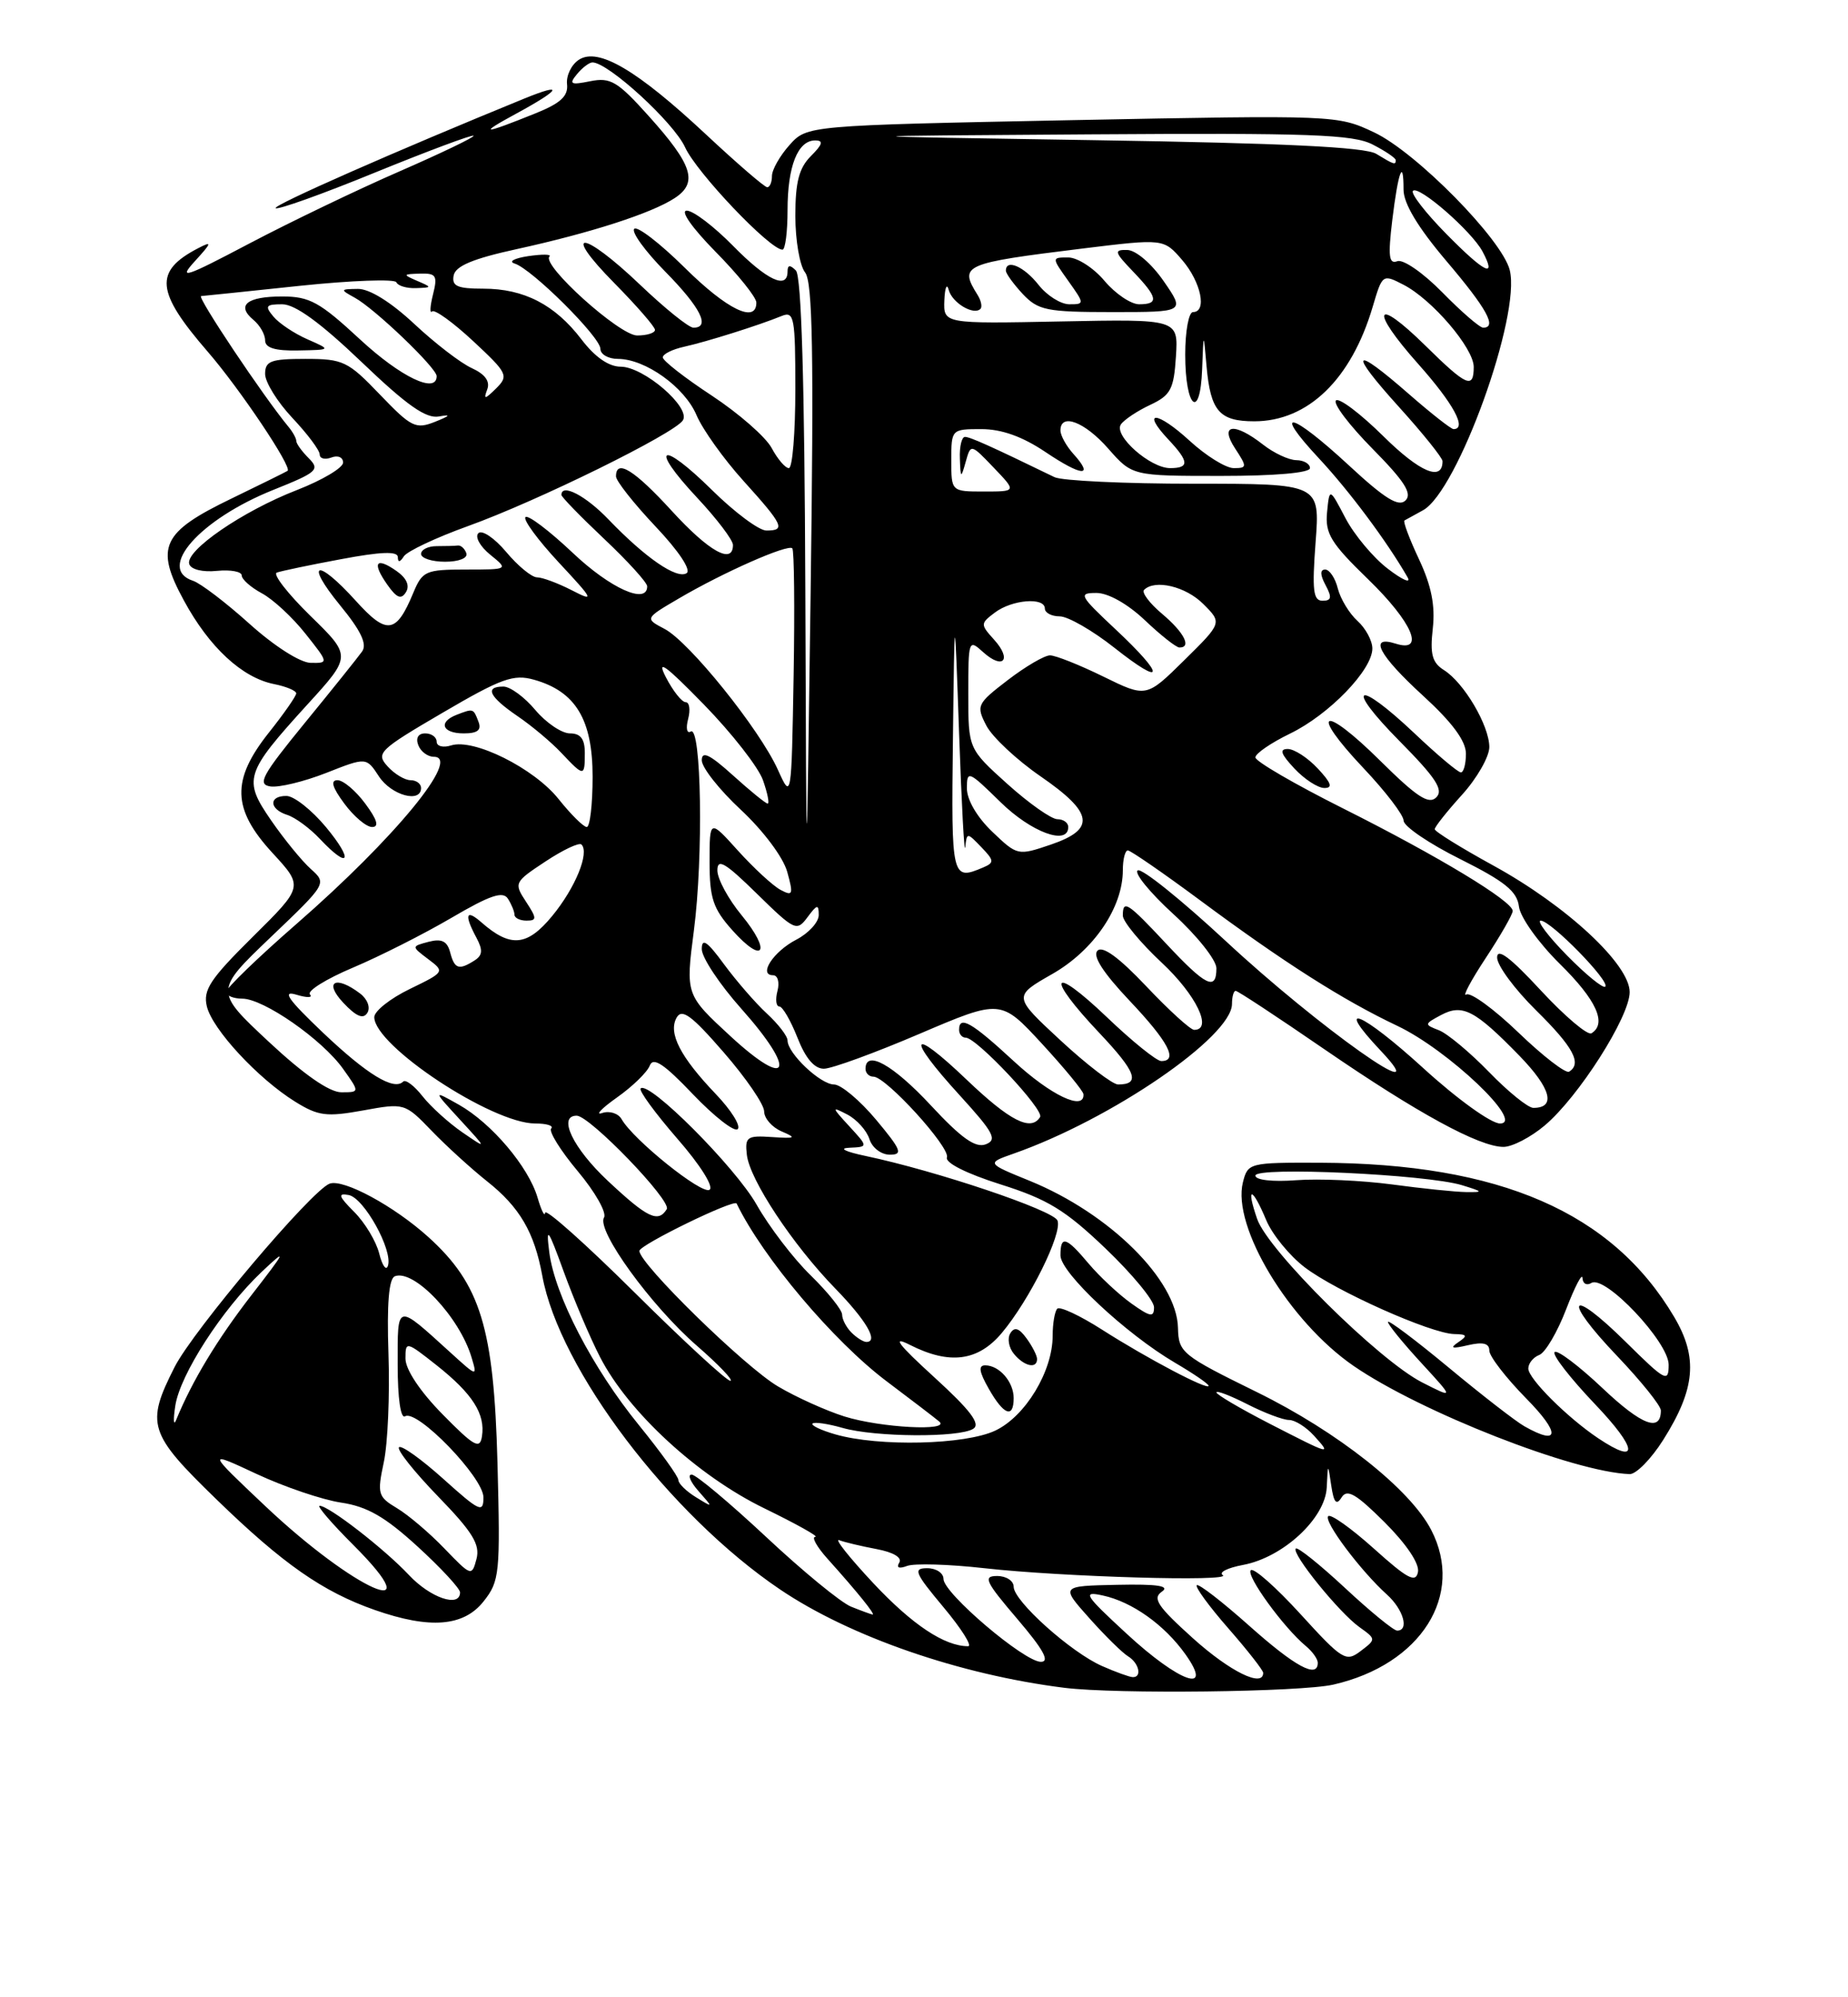 <?xml version="1.0" encoding="UTF-8" standalone="no"?>
<!DOCTYPE svg PUBLIC "-//W3C//DTD SVG 1.1//EN" "http://www.w3.org/Graphics/SVG/1.1/DTD/svg11.dtd" >
<svg xmlns="http://www.w3.org/2000/svg" xmlns:xlink="http://www.w3.org/1999/xlink" version="1.1" viewBox="0 0 237 256">
 <g >
 <path fill="currentColor"
d=" M 171.00 215.92 C 182.24 213.35 187.87 204.45 183.55 196.10 C 180.85 190.87 171.52 183.50 161.19 178.43 C 151.54 173.69 151.15 173.37 151.07 170.19 C 150.94 164.08 142.32 155.54 132.08 151.36 C 126.50 149.09 126.50 149.09 130.00 147.86 C 142.54 143.46 158.00 132.87 158.00 128.67 C 158.00 127.75 158.21 127.00 158.47 127.00 C 158.74 127.00 163.84 130.36 169.81 134.46 C 181.77 142.67 189.71 147.00 192.82 147.00 C 193.93 147.00 196.31 145.77 198.10 144.26 C 202.44 140.61 209.00 130.32 209.00 127.16 C 209.00 123.61 200.93 116.11 191.57 110.97 C 187.41 108.69 184.00 106.58 184.00 106.28 C 184.00 105.98 185.57 104.00 187.50 101.87 C 189.43 99.74 191.00 96.98 191.00 95.75 C 190.99 92.99 187.74 87.48 185.17 85.88 C 183.67 84.93 183.38 83.85 183.75 80.56 C 184.08 77.62 183.57 75.06 181.98 71.68 C 180.75 69.06 179.91 66.83 180.12 66.71 C 180.33 66.60 181.40 66.01 182.50 65.40 C 186.94 62.96 195.08 40.44 193.62 34.62 C 192.64 30.70 181.62 19.51 176.23 16.97 C 171.53 14.75 171.29 14.74 137.50 15.40 C 103.50 16.08 103.50 16.08 101.25 18.59 C 100.01 19.98 99.00 21.76 99.00 22.56 C 99.00 23.35 98.73 24.00 98.39 24.00 C 98.06 24.00 94.53 20.96 90.55 17.24 C 81.69 8.97 76.72 6.04 74.24 7.66 C 73.28 8.28 72.60 9.69 72.72 10.79 C 72.89 12.31 71.90 13.23 68.72 14.51 C 61.89 17.27 61.19 17.28 66.25 14.54 C 71.94 11.45 72.43 10.52 67.25 12.63 C 50.69 19.39 34.98 26.31 35.35 26.68 C 35.60 26.93 41.34 24.88 48.11 22.11 C 54.89 19.35 60.56 17.23 60.73 17.40 C 60.90 17.56 56.64 19.61 51.27 21.95 C 45.89 24.29 37.23 28.45 32.00 31.20 C 23.67 35.59 22.81 35.87 25.00 33.47 C 27.18 31.08 27.23 30.87 25.42 31.81 C 19.72 34.77 19.96 37.37 26.65 45.09 C 30.77 49.85 37.51 59.90 36.88 60.35 C 36.67 60.49 33.43 62.09 29.69 63.90 C 20.73 68.22 19.85 70.12 23.59 76.98 C 26.84 82.97 31.05 86.86 35.14 87.68 C 36.71 87.99 38.00 88.53 37.99 88.88 C 37.98 89.22 36.41 91.48 34.49 93.89 C 29.64 99.99 29.76 103.70 34.96 109.34 C 38.92 113.64 38.92 113.64 32.42 120.07 C 26.94 125.49 26.02 126.89 26.53 129.00 C 27.24 131.94 33.10 138.26 37.86 141.21 C 40.81 143.04 41.86 143.18 46.56 142.33 C 51.87 141.36 51.92 141.38 55.35 144.93 C 57.24 146.89 60.44 149.80 62.44 151.39 C 66.65 154.72 68.53 157.94 69.55 163.53 C 71.73 175.50 85.90 194.18 100.05 203.73 C 109.03 209.79 123.10 214.65 136.50 216.33 C 143.19 217.16 166.79 216.88 171.00 215.92 Z  M 62.02 205.25 C 64.08 202.65 64.17 201.70 63.80 187.50 C 63.34 170.18 61.63 164.61 54.93 158.55 C 50.52 154.57 44.06 151.08 42.28 151.71 C 39.99 152.53 24.79 170.49 22.39 175.22 C 18.67 182.55 19.05 183.73 27.75 192.17 C 36.28 200.45 41.39 204.02 48.08 206.36 C 55.14 208.83 59.47 208.48 62.02 205.25 Z  M 213.30 184.56 C 217.43 178.02 217.79 174.01 214.71 168.80 C 206.78 155.39 192.37 149.12 169.27 149.03 C 160.20 149.00 160.03 149.05 159.40 151.54 C 157.98 157.21 165.31 169.37 173.59 175.07 C 182.20 180.99 201.85 188.69 209.00 188.94 C 209.82 188.97 211.76 187.00 213.30 184.56 Z  M 141.36 213.55 C 137.38 211.82 130.00 205.21 130.00 203.38 C 130.00 202.62 129.05 202.00 127.88 202.00 C 126.03 202.00 126.36 202.70 130.46 207.50 C 133.81 211.42 134.68 213.00 133.49 213.00 C 131.35 213.00 121.00 204.20 121.00 202.38 C 121.00 201.62 120.06 201.00 118.91 201.00 C 117.06 201.00 117.31 201.59 121.00 206.00 C 123.30 208.75 124.72 211.00 124.16 211.00 C 121.13 211.00 117.01 208.26 112.00 202.92 C 108.92 199.63 106.95 197.15 107.63 197.41 C 108.30 197.67 110.46 198.18 112.42 198.55 C 114.56 198.95 115.72 199.64 115.33 200.28 C 114.92 200.94 115.29 201.10 116.33 200.71 C 117.24 200.36 121.70 200.49 126.24 201.00 C 136.21 202.12 158.23 202.76 156.81 201.88 C 156.26 201.54 157.43 200.95 159.42 200.58 C 164.56 199.62 169.96 194.61 170.15 190.65 C 170.30 187.50 170.30 187.50 170.73 190.42 C 171.06 192.61 171.39 192.99 172.06 191.92 C 172.76 190.80 173.91 191.47 177.57 195.11 C 180.38 197.92 182.06 200.42 181.85 201.49 C 181.57 202.93 180.50 202.36 176.21 198.50 C 173.30 195.89 170.66 194.01 170.34 194.33 C 169.71 194.96 174.48 201.33 177.89 204.40 C 179.99 206.30 180.75 209.00 179.18 209.00 C 178.73 209.00 175.72 206.54 172.49 203.53 C 169.25 200.52 166.42 198.25 166.18 198.48 C 165.58 199.09 171.75 206.71 174.34 208.55 C 176.49 210.09 176.49 210.11 174.50 211.62 C 172.61 213.06 172.17 212.79 166.78 206.88 C 163.63 203.43 160.77 200.90 160.41 201.26 C 159.75 201.91 164.61 208.60 167.46 210.97 C 168.31 211.67 169.00 212.64 169.00 213.12 C 169.00 215.20 166.09 213.62 160.20 208.37 C 156.74 205.29 153.72 202.95 153.48 203.18 C 153.25 203.41 155.07 205.90 157.53 208.71 C 159.99 211.52 162.00 214.09 162.00 214.41 C 162.00 216.35 157.75 214.26 153.00 209.99 C 148.46 205.90 147.76 204.86 149.00 204.01 C 150.08 203.27 148.49 203.02 143.26 203.13 C 136.02 203.28 136.02 203.28 139.69 207.39 C 141.70 209.65 143.95 211.86 144.68 212.30 C 146.09 213.16 146.49 215.03 145.25 214.96 C 144.84 214.94 143.08 214.31 141.36 213.55 Z  M 144.50 209.41 C 139.05 204.38 138.77 203.92 141.44 204.50 C 145.19 205.31 149.34 208.26 152.03 212.04 C 155.72 217.22 151.28 215.67 144.50 209.41 Z  M 109.15 205.93 C 107.85 205.41 102.95 201.39 98.25 196.99 C 93.55 192.60 89.25 189.00 88.70 189.00 C 88.14 189.00 88.55 189.96 89.60 191.14 C 91.49 193.28 91.49 193.28 89.25 191.90 C 88.01 191.14 87.00 190.15 87.00 189.70 C 87.00 189.25 84.73 186.10 81.96 182.69 C 75.99 175.36 71.14 166.01 70.44 160.48 C 70.01 157.07 70.28 157.44 72.30 163.00 C 73.60 166.57 75.69 171.50 76.96 173.95 C 80.57 180.97 89.49 189.18 98.01 193.32 C 102.13 195.33 105.08 196.97 104.56 196.98 C 104.05 196.99 104.74 198.24 106.09 199.75 C 110.01 204.11 112.34 207.01 111.90 206.94 C 111.68 206.90 110.44 206.45 109.15 205.93 Z  M 162.75 182.44 C 159.04 180.53 156.00 178.74 156.00 178.47 C 156.00 178.19 157.78 178.87 159.96 179.98 C 162.14 181.09 164.54 182.00 165.31 182.00 C 166.07 182.00 167.50 182.90 168.50 184.00 C 170.82 186.56 170.76 186.55 162.75 182.44 Z  M 107.14 183.85 C 105.29 183.32 103.97 182.69 104.21 182.46 C 104.44 182.23 106.17 182.48 108.06 183.02 C 112.23 184.21 123.00 184.29 124.82 183.13 C 125.79 182.52 124.46 180.76 119.82 176.53 C 115.12 172.24 114.32 171.17 116.70 172.38 C 121.77 174.95 125.42 174.48 128.47 170.86 C 132.04 166.61 136.26 158.11 135.62 156.44 C 135.11 155.13 120.12 150.08 111.00 148.16 C 108.38 147.61 107.51 147.17 108.92 147.11 C 111.35 147.00 111.35 147.00 108.92 144.36 C 106.63 141.87 106.62 141.79 108.68 142.86 C 109.88 143.49 111.15 144.90 111.50 146.00 C 111.85 147.11 113.01 148.00 114.12 148.00 C 115.83 148.00 115.59 147.39 112.34 143.50 C 110.27 141.03 107.85 139.00 106.96 139.00 C 105.22 139.00 101.00 135.01 101.00 133.36 C 101.00 132.80 99.81 131.26 98.36 129.92 C 96.91 128.59 94.44 125.74 92.86 123.60 C 90.69 120.64 90.00 120.17 90.00 121.65 C 90.00 122.72 92.28 126.16 95.07 129.29 C 102.23 137.32 101.27 139.80 93.71 132.84 C 87.92 127.50 87.92 127.50 88.99 119.26 C 90.22 109.82 89.95 92.94 88.59 93.76 C 88.09 94.07 87.94 93.34 88.25 92.16 C 88.56 90.97 88.42 90.00 87.93 90.00 C 87.45 90.00 86.31 88.57 85.40 86.81 C 84.15 84.38 85.30 85.21 90.28 90.31 C 93.87 93.99 97.27 98.35 97.85 100.00 C 98.43 101.65 98.70 103.00 98.45 103.00 C 98.21 103.00 96.20 101.37 94.00 99.38 C 91.02 96.69 90.00 96.20 90.00 97.45 C 90.00 98.37 92.26 101.24 95.03 103.81 C 97.90 106.49 100.45 109.89 100.96 111.75 C 101.77 114.67 101.68 114.90 100.09 114.05 C 99.12 113.53 96.68 111.28 94.66 109.05 C 91.00 104.99 91.00 104.99 91.00 110.48 C 91.00 115.13 91.45 116.47 93.92 119.23 C 97.92 123.71 98.98 122.02 95.12 117.32 C 93.40 115.24 92.00 112.65 92.00 111.56 C 92.00 109.97 93.01 110.57 97.06 114.54 C 101.92 119.30 102.18 119.42 103.56 117.56 C 104.79 115.90 105.00 115.86 105.00 117.28 C 105.00 118.20 103.70 119.62 102.12 120.44 C 99.18 121.96 97.20 125.00 99.15 125.00 C 99.74 125.00 100.00 125.90 99.71 127.00 C 99.42 128.10 99.53 129.00 99.94 129.00 C 100.36 129.00 101.40 130.80 102.27 133.00 C 103.31 135.66 104.45 136.99 105.67 136.98 C 106.68 136.97 112.19 134.96 117.92 132.51 C 128.35 128.06 128.35 128.06 133.63 133.78 C 136.53 136.93 138.93 139.84 138.95 140.25 C 139.09 142.45 134.76 140.40 130.00 136.00 C 124.61 131.02 123.00 130.10 123.00 132.00 C 123.00 132.55 123.38 133.00 123.85 133.00 C 125.25 133.00 133.95 142.27 133.39 143.17 C 132.22 145.06 129.52 143.69 123.93 138.35 C 116.67 131.42 116.12 132.78 123.10 140.41 C 127.45 145.18 127.93 146.09 126.42 146.67 C 125.10 147.17 123.30 145.90 119.37 141.67 C 114.53 136.47 111.00 134.50 111.00 137.00 C 111.00 137.55 111.46 138.00 112.02 138.00 C 113.63 138.00 121.90 147.09 121.44 148.35 C 121.19 149.04 123.97 150.43 128.30 151.80 C 134.35 153.71 136.62 155.09 141.79 160.03 C 145.20 163.29 148.00 166.68 148.00 167.55 C 148.00 168.89 147.54 168.81 145.08 167.06 C 143.47 165.91 141.03 163.63 139.64 161.99 C 136.71 158.50 136.00 158.29 136.00 160.91 C 136.00 163.12 144.38 170.96 150.68 174.66 C 153.05 176.05 155.00 177.38 155.00 177.62 C 155.00 178.26 147.13 174.13 141.34 170.43 C 138.51 168.62 135.92 167.41 135.59 167.74 C 135.27 168.07 135.00 169.63 135.00 171.21 C 135.00 175.76 131.51 181.53 127.65 183.36 C 123.80 185.19 112.71 185.45 107.14 183.85 Z  M 130.00 179.20 C 130.00 177.12 128.16 175.00 126.35 175.00 C 125.44 175.00 125.57 175.83 126.80 177.99 C 128.72 181.38 130.00 181.86 130.00 179.20 Z  M 133.00 174.19 C 133.00 173.75 132.39 172.55 131.65 171.54 C 130.68 170.21 130.10 170.03 129.57 170.89 C 129.16 171.55 129.37 172.74 130.04 173.54 C 131.35 175.13 133.00 175.49 133.00 174.19 Z  M 108.29 181.55 C 105.97 180.82 102.14 179.10 99.79 177.71 C 95.54 175.22 82.00 161.99 82.00 160.33 C 82.00 159.57 94.17 153.64 94.47 154.26 C 97.82 161.18 106.90 171.93 113.73 177.06 C 116.90 179.44 119.93 181.76 120.45 182.20 C 121.97 183.48 112.91 183.00 108.29 181.55 Z  M 81.41 165.69 C 75.13 159.46 69.96 154.85 69.91 155.44 C 69.86 156.02 69.42 155.15 68.94 153.50 C 67.78 149.55 63.05 143.97 58.86 141.60 C 55.50 139.71 55.50 139.71 59.00 143.52 C 62.50 147.33 62.50 147.33 59.29 145.13 C 57.53 143.92 55.23 141.83 54.18 140.50 C 53.13 139.16 52.01 138.32 51.71 138.63 C 50.51 139.82 47.08 137.73 41.41 132.35 C 36.94 128.10 36.11 126.92 38.00 127.49 C 39.38 127.91 40.16 127.89 39.75 127.46 C 39.34 127.03 41.81 125.48 45.25 124.03 C 48.69 122.58 54.38 119.70 57.90 117.64 C 62.85 114.74 64.50 114.18 65.14 115.19 C 65.60 115.91 65.98 116.84 65.98 117.25 C 65.99 117.66 66.69 118.00 67.52 118.00 C 68.87 118.00 68.86 117.71 67.45 115.56 C 65.89 113.18 65.95 113.06 69.95 110.42 C 72.20 108.93 74.28 107.95 74.57 108.24 C 75.63 109.29 73.78 113.81 70.82 117.40 C 67.61 121.30 65.47 121.49 61.75 118.23 C 59.75 116.47 59.50 117.21 61.10 120.19 C 61.95 121.78 61.89 122.45 60.85 123.11 C 58.84 124.39 58.29 124.20 57.73 122.06 C 57.35 120.63 56.65 120.28 54.98 120.71 C 52.75 121.30 52.75 121.30 54.91 122.93 C 57.06 124.55 57.05 124.58 52.54 126.77 C 50.04 127.98 48.00 129.60 48.00 130.37 C 48.00 134.03 63.09 144.00 68.63 144.00 C 70.12 144.00 71.04 144.29 70.69 144.64 C 70.34 144.99 71.87 147.46 74.10 150.12 C 76.33 152.78 77.84 155.45 77.46 156.06 C 76.46 157.68 83.50 167.39 89.40 172.51 C 92.20 174.95 94.12 176.96 93.66 176.98 C 93.20 176.99 87.68 171.91 81.41 165.69 Z  M 46.18 127.34 C 43.05 124.96 41.48 125.81 44.01 128.51 C 45.68 130.29 46.59 130.67 47.11 129.82 C 47.53 129.14 47.13 128.06 46.18 127.34 Z  M 109.20 170.80 C 108.54 170.14 108.00 169.11 108.00 168.50 C 108.00 167.90 106.18 165.63 103.96 163.46 C 101.73 161.29 98.62 157.21 97.03 154.40 C 94.32 149.61 83.20 138.46 82.16 139.51 C 81.90 139.77 84.01 142.66 86.85 145.93 C 89.82 149.33 91.58 152.14 90.99 152.50 C 89.98 153.13 81.23 146.10 79.72 143.45 C 79.29 142.70 78.18 142.34 77.22 142.66 C 76.28 142.98 77.13 142.08 79.12 140.67 C 81.12 139.26 83.01 137.42 83.33 136.58 C 83.77 135.44 85.15 136.35 88.88 140.27 C 91.62 143.13 94.20 145.14 94.61 144.72 C 95.03 144.30 93.76 142.28 91.80 140.23 C 87.24 135.46 85.67 132.41 86.77 130.44 C 87.45 129.23 88.68 130.12 92.81 134.88 C 95.67 138.16 98.00 141.57 98.00 142.45 C 98.00 143.34 99.01 144.49 100.25 145.02 C 102.20 145.85 102.03 145.94 99.00 145.74 C 95.81 145.52 95.52 145.72 95.78 148.00 C 96.13 151.19 101.65 159.53 107.12 165.15 C 111.11 169.25 112.71 172.00 111.11 172.00 C 110.72 172.00 109.86 171.46 109.20 170.80 Z  M 77.96 151.36 C 73.48 147.17 71.48 143.00 73.96 143.00 C 75.63 143.00 86.17 153.92 85.51 154.98 C 84.41 156.77 83.03 156.11 77.96 151.36 Z  M 182.56 136.93 C 174.61 129.68 170.93 128.16 177.07 134.67 C 184.60 142.64 169.08 131.67 157.17 120.59 C 151.48 115.31 146.41 111.24 145.91 111.56 C 145.40 111.87 147.46 114.40 150.49 117.17 C 153.52 119.93 156.00 123.06 156.00 124.10 C 156.00 127.06 154.65 126.40 149.60 121.00 C 144.58 115.63 144.00 115.26 144.00 117.36 C 144.00 118.11 146.25 120.83 149.00 123.40 C 153.42 127.53 155.57 132.00 153.15 132.00 C 152.67 132.00 149.92 129.49 147.02 126.43 C 143.50 122.71 141.41 121.19 140.75 121.85 C 140.08 122.52 141.46 124.66 144.87 128.27 C 149.85 133.53 151.14 136.00 148.93 136.00 C 148.33 136.00 145.18 133.46 141.93 130.35 C 134.73 123.49 134.03 125.04 140.99 132.40 C 145.72 137.40 146.30 139.00 143.39 139.00 C 142.69 139.00 139.37 136.46 136.02 133.36 C 129.92 127.71 129.92 127.71 134.95 124.84 C 140.27 121.81 144.00 116.32 144.00 111.54 C 144.00 110.14 144.29 109.00 144.64 109.00 C 144.98 109.00 149.15 111.87 153.89 115.38 C 164.69 123.39 172.26 128.20 179.21 131.49 C 185.73 134.58 195.64 144.00 192.37 144.00 C 191.23 144.00 186.89 140.88 182.56 136.93 Z  M 190.96 137.40 C 188.51 134.88 185.62 132.47 184.54 132.05 C 182.64 131.32 182.64 131.26 184.79 130.11 C 187.56 128.63 189.14 129.45 194.87 135.33 C 198.92 139.50 199.59 142.00 196.65 142.00 C 195.97 142.00 193.41 139.93 190.96 137.40 Z  M 34.45 133.51 C 27.50 127.02 27.50 127.02 34.71 120.13 C 41.93 113.24 41.93 113.24 39.85 111.37 C 38.70 110.34 36.42 107.54 34.77 105.15 C 31.15 99.90 31.39 99.12 39.43 90.29 C 45.09 84.09 45.09 84.09 39.79 78.92 C 36.88 76.07 34.95 73.58 35.50 73.39 C 36.05 73.19 39.76 72.41 43.75 71.67 C 48.85 70.71 51.00 70.63 51.02 71.40 C 51.03 72.12 51.29 72.09 51.79 71.31 C 52.20 70.66 55.91 68.91 60.02 67.43 C 68.90 64.24 86.54 55.56 87.58 53.87 C 88.61 52.21 82.55 47.00 79.60 47.00 C 78.07 47.00 76.29 45.76 74.57 43.50 C 71.17 39.05 67.20 37.00 61.98 37.00 C 58.65 37.00 57.92 36.68 58.18 35.31 C 58.41 34.10 60.64 33.16 66.22 31.94 C 75.77 29.85 83.55 27.34 86.53 25.39 C 89.55 23.41 88.84 21.15 83.20 14.88 C 79.20 10.43 78.30 9.89 75.70 10.41 C 73.17 10.92 72.93 10.79 74.00 9.50 C 74.68 8.67 75.58 8.00 75.98 8.00 C 78.00 8.00 86.42 15.71 87.86 18.88 C 89.33 22.12 98.73 32.00 100.35 32.00 C 100.71 32.00 101.00 29.72 101.00 26.93 C 101.00 21.31 102.31 18.00 104.54 18.00 C 105.64 18.00 105.51 18.49 104.00 20.00 C 102.47 21.53 102.00 23.33 102.00 27.67 C 102.00 30.79 102.56 34.05 103.25 34.92 C 104.22 36.15 104.38 45.24 103.96 76.00 C 103.42 115.50 103.42 115.50 103.28 75.62 C 103.18 48.89 102.78 35.38 102.07 34.67 C 101.31 33.91 101.00 33.95 101.00 34.80 C 101.00 37.17 98.34 35.92 94.00 31.50 C 91.57 29.03 88.91 27.00 88.08 27.00 C 87.20 27.00 88.76 29.21 91.78 32.28 C 94.65 35.19 97.00 38.11 97.00 38.78 C 97.00 41.51 93.23 39.68 87.81 34.31 C 84.64 31.18 81.73 28.94 81.34 29.33 C 80.94 29.72 82.73 32.19 85.31 34.81 C 89.85 39.42 91.15 42.00 88.93 42.00 C 88.33 42.00 85.26 39.52 82.09 36.50 C 74.71 29.46 71.87 29.28 78.78 36.28 C 81.65 39.19 84.00 41.89 84.00 42.28 C 84.00 42.68 82.97 43.00 81.71 43.00 C 79.45 43.00 69.39 33.94 70.47 32.87 C 70.75 32.58 69.53 32.57 67.74 32.83 C 65.96 33.10 65.17 33.52 66.00 33.78 C 68.19 34.45 77.00 43.20 77.00 44.71 C 77.00 45.42 78.01 46.00 79.25 46.00 C 82.77 46.01 87.81 49.62 89.33 53.22 C 90.09 55.02 92.80 58.82 95.36 61.65 C 100.49 67.33 100.79 68.00 98.28 68.00 C 97.34 68.00 94.20 65.66 91.31 62.81 C 84.73 56.32 83.16 57.12 89.40 63.79 C 91.93 66.49 94.00 69.22 94.00 69.85 C 94.00 72.41 90.93 70.70 86.17 65.50 C 81.36 60.24 79.00 58.77 79.00 61.06 C 79.00 61.64 81.28 64.53 84.06 67.47 C 87.06 70.64 88.68 73.08 88.05 73.47 C 86.78 74.26 82.77 71.50 78.05 66.59 C 75.12 63.53 72.00 61.91 72.00 63.44 C 72.00 63.69 74.47 66.23 77.50 69.09 C 80.53 71.95 83.00 74.67 83.00 75.15 C 83.00 77.55 78.26 75.42 73.43 70.84 C 70.43 68.01 67.71 65.95 67.39 66.28 C 67.06 66.60 68.98 69.21 71.65 72.08 C 76.18 76.94 76.29 77.18 73.30 75.64 C 71.54 74.74 69.55 74.00 68.87 74.00 C 68.20 74.00 66.42 72.54 64.92 70.75 C 63.42 68.96 61.81 67.88 61.35 68.34 C 60.88 68.80 61.56 70.03 62.86 71.09 C 65.22 73.00 65.22 73.00 59.73 73.00 C 54.59 73.00 54.17 73.19 53.01 75.97 C 50.82 81.25 49.62 81.43 45.63 77.01 C 40.63 71.48 39.00 71.94 43.62 77.59 C 46.28 80.83 47.11 82.56 46.44 83.50 C 45.92 84.23 42.62 88.35 39.09 92.66 C 33.59 99.39 32.96 100.54 34.68 100.80 C 35.78 100.96 39.00 100.18 41.83 99.07 C 46.98 97.04 46.98 97.04 48.60 99.52 C 50.19 101.94 54.00 102.99 54.00 101.00 C 54.00 100.45 53.39 100.00 52.65 100.00 C 51.92 100.00 50.58 99.20 49.70 98.22 C 48.18 96.54 48.59 96.13 56.77 91.35 C 64.29 86.95 65.86 86.38 68.48 87.12 C 73.82 88.62 76.00 92.22 76.00 99.56 C 76.00 103.10 75.66 106.00 75.25 106.00 C 74.84 106.00 73.21 104.39 71.64 102.42 C 68.49 98.47 60.77 94.62 57.86 95.54 C 56.84 95.87 56.00 95.65 56.00 95.07 C 56.00 94.48 55.34 94.00 54.53 94.00 C 53.64 94.00 53.29 94.59 53.64 95.50 C 53.95 96.33 54.86 97.00 55.64 97.00 C 59.22 97.00 50.63 107.44 38.04 118.41 C 33.07 122.74 29.00 126.67 29.00 127.14 C 29.00 127.61 29.93 128.00 31.07 128.00 C 33.80 128.00 41.32 133.23 44.00 137.00 C 46.14 140.00 46.14 140.00 43.77 140.00 C 42.24 140.00 38.95 137.71 34.45 133.51 Z  M 41.81 106.02 C 39.99 103.83 37.71 102.03 36.75 102.02 C 34.44 101.99 34.50 103.71 36.84 104.45 C 37.85 104.77 39.73 106.15 41.02 107.52 C 44.79 111.53 45.41 110.36 41.81 106.02 Z  M 46.84 103.00 C 45.62 101.35 44.02 100.00 43.28 100.00 C 42.35 100.00 42.62 100.93 44.16 103.00 C 45.38 104.65 46.98 106.00 47.72 106.00 C 48.65 106.00 48.38 105.07 46.84 103.00 Z  M 75.00 96.50 C 75.00 94.71 74.46 94.00 73.09 94.00 C 72.04 94.00 70.04 92.65 68.65 91.00 C 67.27 89.35 65.43 88.00 64.56 88.00 C 62.11 88.00 62.73 89.30 66.36 91.78 C 68.20 93.03 70.75 95.17 72.02 96.53 C 74.90 99.58 75.00 99.58 75.00 96.50 Z  M 61.36 92.50 C 60.71 90.79 60.71 90.79 58.58 91.61 C 56.16 92.54 56.70 94.00 59.47 94.00 C 61.25 94.00 61.78 93.58 61.36 92.50 Z  M 50.87 73.20 C 48.21 71.33 47.67 72.09 49.65 74.91 C 50.87 76.65 51.45 76.89 52.06 75.90 C 52.58 75.07 52.14 74.09 50.87 73.20 Z  M 59.81 70.92 C 59.61 70.33 59.12 69.88 58.73 69.92 C 58.33 69.97 57.10 70.00 56.00 70.00 C 54.90 70.00 54.00 70.45 54.00 71.00 C 54.00 71.55 55.39 72.00 57.08 72.00 C 58.84 72.00 60.01 71.54 59.81 70.92 Z  M 194.74 132.35 C 191.60 129.33 188.59 127.14 188.05 127.47 C 187.51 127.81 188.62 125.71 190.53 122.81 C 192.44 119.92 194.00 117.19 194.00 116.76 C 194.00 115.51 184.44 109.73 172.25 103.62 C 166.06 100.52 161.00 97.58 161.00 97.08 C 161.00 96.58 163.01 95.21 165.46 94.02 C 170.45 91.60 176.00 85.87 176.00 83.12 C 176.00 82.12 175.14 80.53 174.09 79.58 C 173.04 78.63 171.91 76.76 171.57 75.43 C 171.24 74.09 170.50 73.00 169.95 73.00 C 169.28 73.00 169.29 73.68 170.00 75.00 C 170.84 76.57 170.76 77.00 169.61 77.00 C 168.41 77.00 168.26 75.66 168.72 69.50 C 169.29 62.00 169.29 62.00 153.13 62.00 C 144.24 62.00 136.19 61.62 135.24 61.16 C 127.06 57.19 124.40 55.99 123.75 56.00 C 123.34 56.00 123.04 57.24 123.10 58.75 C 123.19 61.34 123.24 61.37 123.85 59.19 C 124.50 56.87 124.50 56.87 127.44 59.94 C 130.37 63.00 130.37 63.00 126.19 63.00 C 122.00 63.00 122.00 63.00 122.00 59.00 C 122.00 55.03 122.03 55.00 125.85 55.00 C 128.45 55.00 131.12 55.95 134.08 57.94 C 138.75 61.08 140.38 61.19 137.66 58.18 C 136.75 57.17 136.00 55.82 136.00 55.17 C 136.00 52.88 139.11 54.06 142.13 57.50 C 145.21 61.00 145.21 61.00 156.60 61.00 C 163.53 61.00 168.00 60.61 168.00 60.00 C 168.00 59.45 167.21 58.99 166.25 58.98 C 165.29 58.97 163.38 58.08 162.00 57.00 C 158.27 54.08 156.34 54.35 158.41 57.50 C 159.95 59.85 159.94 60.00 158.22 60.00 C 157.21 60.00 154.66 58.42 152.55 56.48 C 148.39 52.67 146.28 52.54 149.83 56.32 C 152.51 59.17 152.56 60.00 150.06 60.00 C 147.50 60.00 142.78 55.82 143.75 54.40 C 144.16 53.80 145.85 52.67 147.50 51.90 C 150.14 50.66 150.54 49.90 150.81 45.69 C 151.11 40.90 151.11 40.90 136.06 41.20 C 121.00 41.50 121.00 41.50 121.11 38.50 C 121.18 36.85 121.43 36.25 121.67 37.16 C 122.11 38.82 124.87 40.46 125.74 39.59 C 125.99 39.34 125.83 38.54 125.38 37.82 C 122.97 33.96 123.46 33.75 138.87 31.85 C 149.24 30.58 149.24 30.58 151.62 33.34 C 154.03 36.15 154.83 40.00 153.00 40.00 C 152.45 40.00 152.00 42.45 152.00 45.44 C 152.00 52.31 153.93 53.97 154.17 47.31 C 154.35 42.50 154.35 42.50 154.74 46.98 C 155.25 52.70 156.39 54.00 160.87 54.00 C 167.75 53.99 173.30 48.62 176.05 39.30 C 177.28 35.14 177.31 35.11 180.00 36.50 C 183.68 38.40 189.00 44.63 189.00 47.03 C 189.00 49.91 188.09 49.51 182.81 44.31 C 176.27 37.87 175.59 39.59 181.88 46.65 C 186.41 51.74 188.18 55.00 186.41 55.00 C 186.09 55.00 183.51 52.97 180.68 50.50 C 173.42 44.15 172.85 44.91 179.42 52.17 C 182.49 55.56 185.00 58.69 185.00 59.11 C 185.00 61.76 182.10 60.54 177.43 55.93 C 174.47 53.01 171.73 50.94 171.33 51.33 C 170.94 51.73 173.05 54.51 176.02 57.52 C 180.11 61.66 181.14 63.26 180.26 64.14 C 179.38 65.02 177.62 63.94 172.99 59.65 C 165.57 52.78 163.03 52.19 169.15 58.75 C 173.04 62.92 177.87 69.39 180.52 74.00 C 181.00 74.83 179.86 74.34 178.00 72.91 C 176.13 71.49 173.68 68.56 172.55 66.41 C 170.50 62.50 170.50 62.50 170.19 65.67 C 169.93 68.39 170.68 69.62 175.44 74.23 C 181.13 79.74 182.84 83.72 179.00 82.50 C 175.45 81.37 176.82 83.98 182.50 89.17 C 186.24 92.59 188.00 94.97 188.00 96.60 C 188.00 97.92 187.71 99.00 187.35 99.00 C 186.99 99.00 184.31 96.75 181.41 94.00 C 173.94 86.94 172.34 87.76 179.49 94.99 C 184.15 99.70 185.16 101.24 184.20 102.20 C 183.24 103.16 181.71 102.16 177.02 97.52 C 169.62 90.19 167.78 90.96 174.84 98.43 C 177.68 101.43 180.01 104.47 180.01 105.19 C 180.02 105.91 183.28 108.13 187.26 110.11 C 193.00 112.98 194.56 114.24 194.80 116.20 C 194.97 117.57 197.31 120.85 200.05 123.55 C 204.73 128.16 206.12 131.19 204.10 132.44 C 203.61 132.74 200.69 130.27 197.60 126.94 C 193.68 122.70 192.00 121.44 192.00 122.73 C 192.00 123.75 194.25 126.79 197.00 129.50 C 201.78 134.21 202.91 136.32 201.23 137.36 C 200.80 137.62 197.88 135.37 194.74 132.35 Z  M 169.00 98.50 C 167.71 97.12 165.98 96.00 165.15 96.00 C 164.04 96.00 164.27 96.65 166.00 98.50 C 167.29 99.88 169.02 101.00 169.85 101.00 C 170.96 101.00 170.73 100.35 169.00 98.50 Z  M 149.24 36.04 C 147.68 33.78 145.67 32.06 144.56 32.04 C 142.83 32.00 142.91 32.30 145.31 34.80 C 148.50 38.13 148.66 39.00 146.09 39.00 C 145.04 39.00 143.04 37.65 141.65 36.00 C 140.27 34.35 138.17 33.00 137.00 33.00 C 134.86 33.00 134.86 33.00 137.00 36.00 C 139.10 38.95 139.10 39.00 137.14 39.00 C 136.04 39.00 134.26 37.88 133.18 36.50 C 131.34 34.16 129.00 33.14 129.00 34.69 C 129.00 35.06 129.98 36.41 131.17 37.69 C 133.15 39.78 134.22 40.00 142.66 40.00 C 151.98 40.00 151.98 40.00 149.24 36.04 Z  M 200.98 122.48 C 198.56 120.02 197.04 118.00 197.59 118.00 C 198.89 118.00 206.53 125.80 205.87 126.46 C 205.60 126.73 203.40 124.94 200.98 122.48 Z  M 122.21 94.75 C 122.42 77.50 122.42 77.50 123.00 94.00 C 123.32 103.08 123.67 109.63 123.79 108.58 C 124.00 106.68 124.02 106.68 125.85 108.58 C 127.51 110.30 127.53 110.57 126.10 111.18 C 122.05 112.90 121.99 112.65 122.21 94.75 Z  M 127.25 106.60 C 125.30 104.74 124.00 102.51 124.00 101.04 C 124.00 98.70 124.21 98.79 128.29 102.79 C 132.25 106.68 137.00 108.43 137.00 106.00 C 137.00 105.45 136.37 105.00 135.61 105.00 C 134.84 105.00 131.96 102.97 129.20 100.49 C 124.18 95.97 124.18 95.97 124.18 88.91 C 124.18 82.01 124.22 81.89 126.09 83.59 C 128.65 85.90 129.82 84.56 127.49 81.99 C 125.72 80.03 125.72 79.92 127.58 78.52 C 129.78 76.85 134.00 76.51 134.00 78.00 C 134.00 78.55 134.86 79.00 135.91 79.00 C 136.96 79.00 140.11 80.81 142.91 83.02 C 149.42 88.17 149.50 86.68 143.04 80.64 C 138.43 76.32 138.26 76.00 140.61 76.00 C 142.12 76.00 144.61 77.40 146.82 79.49 C 148.84 81.41 150.84 82.99 151.25 82.99 C 152.86 83.01 151.86 81.06 149.06 78.70 C 147.44 77.34 146.39 75.95 146.72 75.61 C 148.11 74.22 152.07 75.16 154.32 77.42 C 156.74 79.83 156.74 79.83 151.87 84.63 C 147.01 89.42 147.01 89.42 141.48 86.71 C 138.44 85.22 135.37 84.00 134.66 84.00 C 133.95 84.00 131.51 85.43 129.24 87.17 C 125.28 90.21 125.17 90.44 126.50 93.01 C 127.26 94.47 130.39 97.40 133.44 99.50 C 140.25 104.19 140.56 106.28 134.75 108.26 C 130.53 109.69 130.47 109.68 127.25 106.60 Z  M 99.76 98.66 C 97.42 93.47 88.40 82.27 85.23 80.61 C 82.68 79.27 82.68 79.27 87.09 76.69 C 92.78 73.35 101.04 69.71 101.61 70.28 C 101.85 70.52 101.93 77.87 101.78 86.61 C 101.50 102.50 101.50 102.50 99.76 98.66 Z  M 32.00 79.96 C 28.98 77.24 25.71 74.75 24.75 74.44 C 20.03 72.89 25.65 66.55 35.08 62.78 C 40.68 60.54 41.06 60.20 39.60 58.74 C 38.72 57.86 38.00 56.87 38.00 56.53 C 38.00 56.19 37.55 55.37 37.00 54.71 C 33.77 50.81 25.20 37.99 25.79 37.95 C 26.18 37.92 31.90 37.33 38.50 36.63 C 45.10 35.94 50.65 35.74 50.83 36.18 C 51.02 36.63 52.14 36.97 53.33 36.93 C 55.43 36.86 55.44 36.83 53.50 36.00 C 51.63 35.19 51.65 35.14 53.86 35.07 C 55.94 35.01 56.14 35.32 55.53 37.75 C 55.15 39.26 55.10 40.24 55.41 39.92 C 55.73 39.61 58.09 41.31 60.67 43.71 C 65.11 47.84 65.26 48.16 63.62 49.79 C 62.18 51.21 61.99 51.24 62.48 49.93 C 62.88 48.88 62.22 47.97 60.50 47.18 C 59.08 46.54 55.76 43.98 53.11 41.50 C 50.12 38.71 47.38 37.01 45.90 37.03 C 43.61 37.06 43.59 37.11 45.50 38.16 C 48.06 39.56 56.00 47.16 56.00 48.21 C 56.00 50.54 51.40 48.34 46.17 43.50 C 41.00 38.71 39.71 38.00 36.18 38.00 C 31.65 38.00 30.26 39.14 32.51 41.01 C 33.33 41.69 34.00 42.86 34.00 43.62 C 34.00 44.59 35.27 44.98 38.25 44.92 C 42.50 44.84 42.50 44.84 39.43 43.49 C 37.74 42.75 35.78 41.44 35.06 40.57 C 33.93 39.22 34.09 39.00 36.19 39.00 C 37.85 39.00 41.08 41.35 46.36 46.39 C 52.18 51.96 54.64 53.69 56.30 53.38 C 57.89 53.09 57.75 53.28 55.80 54.06 C 53.31 55.05 52.75 54.77 48.72 50.57 C 44.63 46.30 44.01 46.00 39.17 46.00 C 34.73 46.00 34.00 46.27 34.00 47.93 C 34.00 48.99 35.58 51.53 37.50 53.57 C 39.42 55.61 41.00 57.71 41.00 58.25 C 41.00 58.78 41.67 58.95 42.50 58.64 C 43.33 58.32 44.00 58.61 44.00 59.29 C 44.00 59.96 41.34 61.54 38.08 62.81 C 31.11 65.51 23.70 70.60 24.27 72.30 C 24.50 73.00 26.00 73.36 27.83 73.17 C 29.58 73.00 31.00 73.26 31.00 73.76 C 31.00 74.25 32.16 75.28 33.59 76.05 C 35.01 76.81 37.52 79.13 39.17 81.22 C 42.16 84.98 42.16 85.00 39.83 84.96 C 38.49 84.93 35.18 82.82 32.00 79.96 Z  M 98.96 57.42 C 98.20 56.01 94.75 52.99 91.29 50.71 C 87.83 48.44 85.00 46.23 85.00 45.81 C 85.00 45.38 86.24 44.77 87.75 44.44 C 90.63 43.80 97.26 41.72 100.25 40.50 C 101.85 39.85 102.00 40.66 102.00 49.89 C 102.00 55.45 101.63 60.00 101.17 60.00 C 100.71 60.00 99.72 58.84 98.96 57.42 Z  M 184.98 37.48 C 182.53 34.98 179.94 33.19 179.20 33.48 C 178.12 33.89 178.00 32.85 178.55 28.25 C 179.31 21.99 180.00 20.12 180.00 24.32 C 180.00 26.08 181.84 29.15 185.50 33.46 C 190.69 39.57 192.03 42.00 190.21 42.00 C 189.77 42.00 187.42 39.97 184.98 37.48 Z  M 185.50 30.00 C 182.82 27.28 180.88 24.78 181.21 24.46 C 181.95 23.72 188.73 29.63 190.12 32.22 C 192.02 35.78 190.44 35.01 185.50 30.00 Z  M 176.50 19.72 C 175.08 18.85 164.65 18.35 140.50 17.97 C 106.50 17.44 106.50 17.44 139.80 17.22 C 167.99 17.03 173.55 17.23 176.05 18.53 C 177.67 19.36 179.00 20.26 179.00 20.53 C 179.00 21.18 178.78 21.11 176.50 19.72 Z  M 52.44 201.87 C 49.30 198.53 42.17 193.00 40.99 193.00 C 40.60 193.00 42.54 195.26 45.30 198.01 C 55.63 208.34 45.46 203.85 34.00 193.02 C 26.50 185.93 26.50 185.93 32.93 188.93 C 36.47 190.58 41.33 192.23 43.73 192.59 C 47.09 193.09 49.37 194.40 53.55 198.22 C 56.55 200.96 59.00 203.61 59.00 204.10 C 59.00 206.10 55.19 204.81 52.44 201.87 Z  M 57.00 198.48 C 55.08 196.48 52.33 194.15 50.90 193.30 C 48.46 191.84 48.36 191.47 49.22 187.42 C 49.73 185.05 50.00 178.81 49.82 173.56 C 49.60 167.09 49.87 163.88 50.64 163.58 C 53.10 162.64 58.94 168.81 60.48 174.00 C 61.22 176.47 61.19 176.47 57.87 173.45 C 50.73 166.97 51.00 166.92 51.00 174.94 C 51.00 179.23 51.38 181.88 51.95 181.53 C 53.49 180.58 62.00 189.37 62.00 191.92 C 62.00 193.97 61.51 193.74 56.86 189.56 C 54.03 187.02 51.47 185.19 51.17 185.50 C 50.86 185.80 53.11 188.63 56.16 191.78 C 60.61 196.36 61.59 197.96 61.11 199.81 C 60.51 202.07 60.43 202.04 57.00 198.48 Z  M 56.75 181.27 C 53.86 178.33 52.00 175.53 52.00 174.13 C 52.00 171.88 52.08 171.90 56.02 175.01 C 60.61 178.65 62.26 181.24 61.81 184.10 C 61.55 185.81 60.81 185.40 56.75 181.27 Z  M 22.48 180.19 C 23.08 176.19 28.50 167.80 33.58 163.00 C 36.87 159.89 36.73 160.23 32.25 166.00 C 27.83 171.71 24.63 177.02 22.59 182.00 C 22.26 182.82 22.20 182.01 22.48 180.19 Z  M 48.63 160.66 C 48.24 159.10 46.80 156.71 45.42 155.33 C 43.42 153.33 43.28 152.90 44.72 153.17 C 46.68 153.53 50.41 160.26 49.75 162.24 C 49.52 162.93 49.02 162.21 48.63 160.66 Z  M 204.97 184.35 C 201.01 181.70 196.00 176.71 196.00 175.41 C 196.00 174.75 196.63 173.97 197.40 173.67 C 198.18 173.38 199.73 170.74 200.85 167.82 C 201.98 164.89 202.92 163.09 202.95 163.81 C 202.98 164.53 203.49 164.81 204.09 164.44 C 205.83 163.37 214.00 172.01 214.00 174.92 C 214.00 177.25 213.60 177.04 208.52 172.02 C 201.22 164.81 200.24 166.31 207.38 173.79 C 210.47 177.03 213.00 180.18 213.00 180.78 C 213.00 183.62 210.54 182.68 205.49 177.90 C 202.46 175.04 199.70 172.96 199.37 173.30 C 199.04 173.63 201.36 176.62 204.53 179.95 C 210.04 185.72 210.26 187.88 204.97 184.35 Z  M 195.50 182.81 C 194.40 182.19 190.01 178.79 185.75 175.25 C 181.49 171.72 178.00 169.10 178.00 169.44 C 178.00 169.77 179.91 172.12 182.25 174.66 C 186.50 179.28 186.50 179.28 182.39 177.19 C 176.86 174.38 162.64 160.30 161.23 156.25 C 159.75 151.98 160.58 152.06 162.38 156.37 C 163.15 158.22 165.38 160.95 167.32 162.43 C 171.34 165.50 183.50 170.92 186.50 170.99 C 188.17 171.02 188.26 171.20 187.00 172.05 C 185.89 172.80 186.21 172.90 188.25 172.42 C 190.19 171.97 191.00 172.17 191.00 173.11 C 191.00 173.84 193.12 176.58 195.71 179.22 C 200.14 183.71 200.04 185.38 195.50 182.81 Z  M 178.50 151.81 C 174.65 151.30 169.14 151.05 166.25 151.27 C 163.20 151.50 161.00 151.25 161.00 150.68 C 161.00 149.50 182.95 150.52 187.50 151.91 C 190.23 152.75 190.28 152.82 188.00 152.79 C 186.62 152.77 182.35 152.33 178.50 151.81 Z "/>
</g>
</svg>